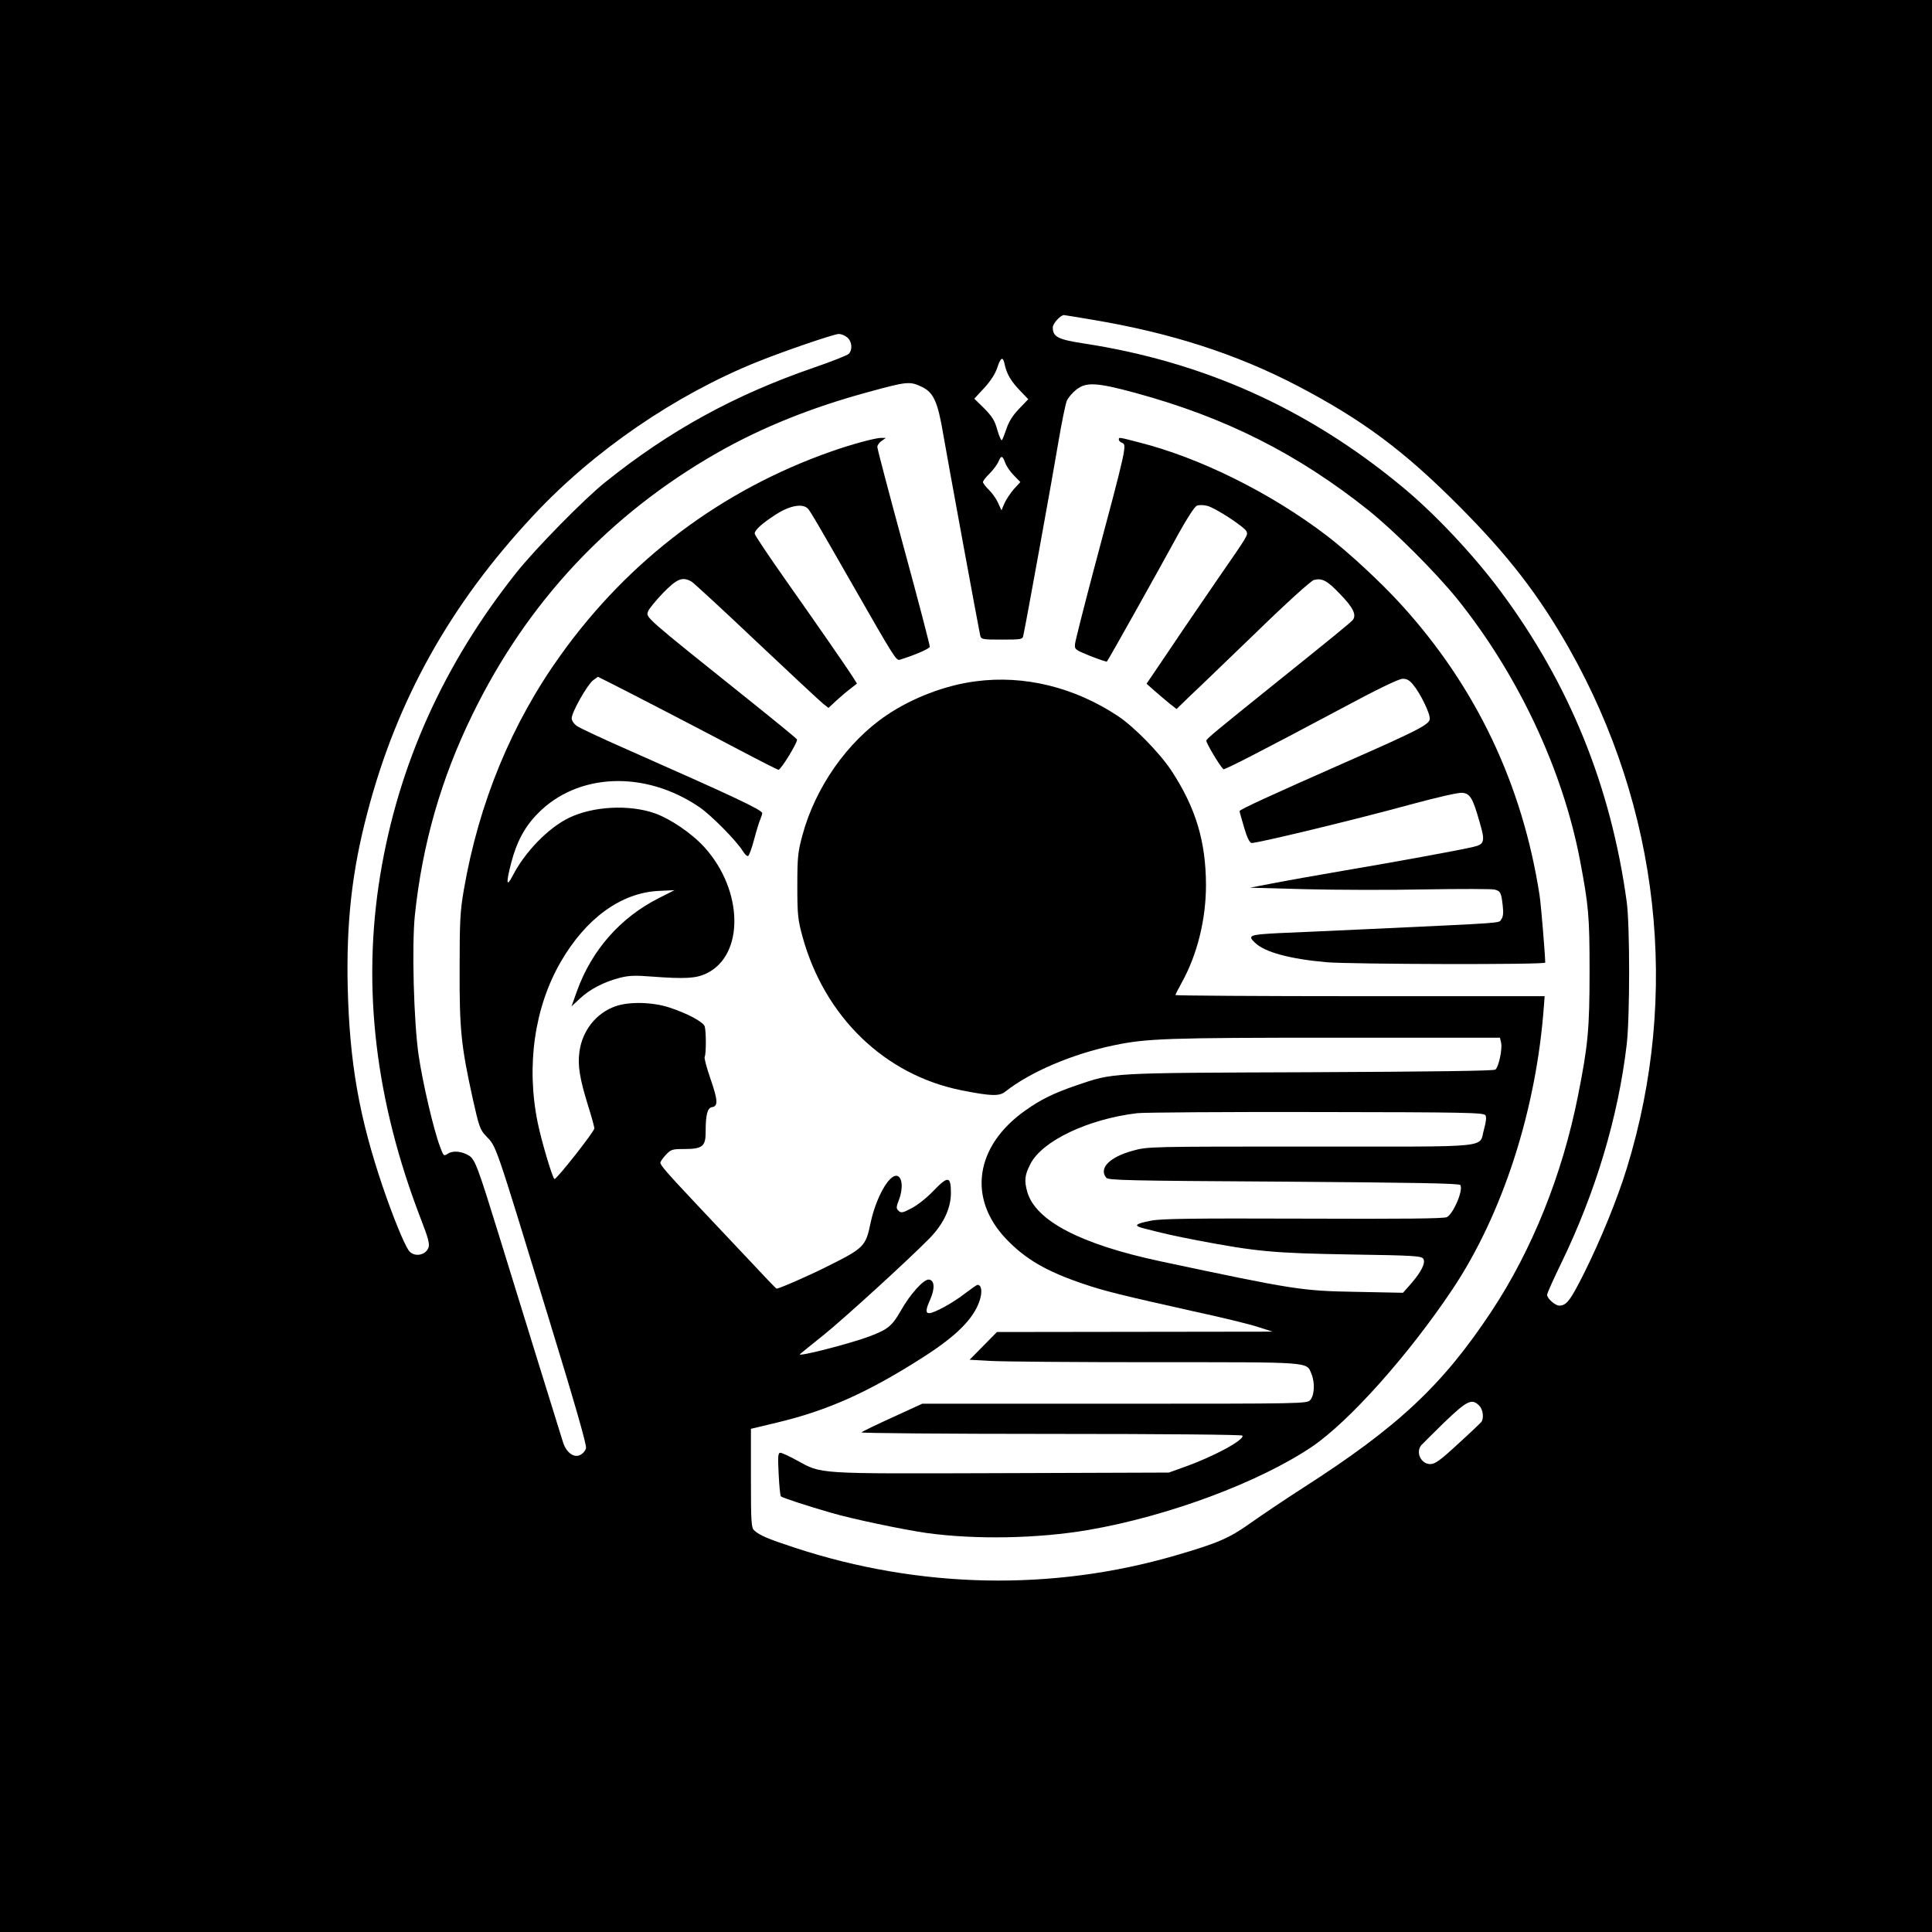 <?xml version="1.0" standalone="no"?>
<!DOCTYPE svg PUBLIC "-//W3C//DTD SVG 20010904//EN"
 "http://www.w3.org/TR/2001/REC-SVG-20010904/DTD/svg10.dtd">
<svg version="1.0" xmlns="http://www.w3.org/2000/svg"
 width="1024pt" height="1024pt" viewBox="0 0 1024 1024"
 preserveAspectRatio="xMidYMid meet">

<g transform="translate(0,1024) scale(0.1,-0.1)"
fill="#000000" stroke="none">
<path d="M0 5120 l0 -5120 5120 0 5120 0 0 5120 0 5120 -5120 0 -5120 0 0
-5120z m5792 3425 c413 -69 761 -181 1085 -350 344 -180 565 -344 858 -639
258 -259 421 -470 581 -752 480 -849 590 -1835 307 -2754 -50 -164 -141 -386
-228 -560 -72 -143 -92 -170 -131 -170 -21 0 -64 38 -64 57 0 8 33 82 74 166
183 377 303 777 348 1162 17 146 17 630 0 755 -84 612 -302 1152 -667 1644
-142 192 -353 417 -529 561 -498 411 -1049 658 -1684 755 -136 21 -162 35
-162 85 0 20 41 65 59 65 3 0 72 -11 153 -25z m-1302 -93 c26 -21 30 -66 8
-88 -7 -7 -90 -40 -183 -72 -421 -145 -764 -333 -1105 -606 -111 -88 -373
-355 -473 -481 -385 -484 -626 -1019 -722 -1605 -97 -593 -26 -1195 216 -1822
39 -100 47 -132 40 -151 -17 -44 -81 -51 -106 -13 -26 39 -83 180 -135 332
-126 370 -177 659 -187 1059 -8 341 22 616 103 923 156 600 440 1109 882 1581
319 342 750 637 1183 812 141 57 410 149 435 149 12 0 32 -8 44 -18z m835
-144 c11 -51 34 -89 81 -138 l44 -46 -49 -51 c-33 -34 -54 -68 -66 -104 -10
-30 -21 -58 -25 -62 -3 -4 -14 20 -24 54 -13 49 -27 71 -69 114 l-53 52 52 56
c33 36 58 74 69 106 19 59 31 64 40 19z m-438 -119 c61 -29 84 -81 112 -249
24 -139 187 -1027 196 -1067 5 -22 10 -23 115 -23 106 0 110 1 114 23 15 67
160 869 186 1026 17 101 37 198 44 216 8 18 31 45 52 61 52 40 108 37 314 -19
477 -130 859 -323 1235 -623 139 -112 354 -327 469 -469 322 -401 558 -903
650 -1383 46 -243 51 -296 51 -587 0 -309 -8 -394 -61 -661 -83 -420 -244
-820 -460 -1146 -259 -391 -495 -612 -1001 -936 -92 -59 -215 -142 -273 -183
-113 -81 -175 -108 -399 -173 -655 -191 -1357 -176 -2016 40 -146 48 -188 66
-217 92 -16 14 -18 40 -18 277 l0 262 138 33 c269 64 485 161 777 348 175 112
264 202 296 295 17 49 12 87 -10 87 -4 0 -34 -21 -67 -46 -62 -49 -163 -104
-189 -104 -20 0 -19 19 6 74 25 58 22 100 -7 104 -27 4 -100 -77 -149 -164
-46 -81 -68 -99 -161 -135 -102 -39 -393 -114 -374 -96 3 3 59 48 125 101 114
92 452 401 562 513 74 76 113 159 113 240 0 90 -15 92 -93 11 -35 -37 -86 -77
-116 -92 -47 -25 -55 -26 -69 -13 -13 13 -12 20 3 59 23 61 17 122 -12 126
-42 6 -110 -117 -138 -246 -27 -129 -33 -136 -234 -236 -93 -47 -251 -116
-265 -116 -3 0 -69 69 -147 153 -79 83 -204 217 -280 297 -156 166 -189 204
-189 218 0 5 13 24 29 41 27 29 34 31 98 31 95 0 113 14 113 88 0 94 9 130 34
134 33 5 31 37 -9 152 -20 58 -34 110 -30 115 8 14 8 135 0 161 -8 24 -92 69
-190 101 -88 28 -209 31 -282 6 -103 -36 -177 -129 -192 -242 -10 -72 2 -143
44 -279 19 -60 35 -117 35 -127 0 -16 -197 -267 -211 -268 -9 -1 -68 196 -89
298 -62 303 -17 613 122 853 133 230 319 366 518 376 l85 4 -83 -42 c-202
-102 -354 -273 -433 -490 l-30 -84 45 42 c54 50 126 87 209 109 50 13 83 14
172 7 175 -13 233 -10 288 16 203 96 198 440 -9 669 -67 74 -180 151 -265 181
-136 47 -327 37 -454 -25 -109 -53 -233 -180 -298 -307 -33 -64 -36 -39 -7 71
28 108 71 189 139 258 211 217 569 232 858 35 62 -42 200 -182 230 -233 10
-16 22 -28 28 -26 5 2 20 41 32 88 12 46 27 94 33 107 5 13 10 27 10 32 0 17
-147 86 -690 326 -146 64 -277 125 -292 136 -16 11 -28 29 -28 41 0 32 83 178
113 201 l26 19 68 -34 c117 -59 480 -247 684 -355 108 -57 201 -104 205 -104
14 1 105 150 98 161 -3 6 -117 99 -252 207 -567 454 -548 438 -537 472 4 12
39 55 78 96 76 78 104 89 153 61 11 -7 167 -150 345 -319 178 -168 337 -316
352 -328 l28 -22 42 39 c23 21 57 50 76 64 l33 26 -18 29 c-36 57 -200 293
-360 520 -90 128 -164 238 -164 246 0 19 40 55 115 103 72 46 140 58 167 29
17 -20 43 -65 240 -409 214 -374 228 -397 246 -392 81 25 157 58 160 69 1 7
-61 245 -138 527 -77 283 -140 522 -140 532 0 9 10 24 23 32 l22 16 -25 0
c-28 1 -161 -35 -265 -72 -580 -204 -1070 -572 -1432 -1077 -261 -363 -435
-784 -515 -1248 -19 -111 -22 -164 -22 -417 -1 -324 8 -408 70 -690 32 -144
39 -164 69 -195 58 -62 41 -12 335 -973 139 -453 200 -666 196 -683 -4 -14
-18 -30 -32 -36 -33 -16 -73 14 -90 68 -23 72 -231 745 -338 1092 -114 369
-128 406 -160 427 -37 23 -85 28 -111 11 -23 -15 -24 -15 -43 37 -34 90 -91
335 -113 482 -26 178 -37 582 -20 746 40 377 139 723 306 1064 291 596 726
1060 1300 1387 234 133 497 239 800 321 204 56 218 57 282 26z m441 -402 c6
-18 27 -48 46 -67 l34 -35 -34 -37 c-18 -21 -41 -55 -50 -75 l-16 -38 -18 40
c-10 22 -32 53 -49 69 -17 17 -31 35 -31 41 0 6 15 26 34 44 19 19 40 47 47
62 15 37 22 36 37 -4z m2512 -4997 c20 -20 26 -65 12 -86 -4 -5 -59 -58 -124
-117 -94 -87 -122 -107 -147 -107 -49 0 -79 62 -48 100 7 8 63 63 124 123 119
114 144 126 183 87z"/>
<path d="M5930 7910 c0 -6 7 -13 15 -16 29 -12 31 -5 -154 -697 -49 -186 -91
-352 -93 -369 -3 -30 -1 -32 81 -65 46 -18 86 -32 88 -29 6 5 273 482 381 680
46 83 84 141 96 146 11 4 35 4 54 -1 41 -9 200 -113 209 -136 8 -20 7 -21
-148 -245 -69 -101 -184 -268 -254 -373 l-128 -189 44 -39 c24 -21 60 -51 79
-67 l36 -28 69 67 c39 36 197 189 352 338 164 160 292 275 307 279 44 11 70
-3 138 -74 70 -72 89 -111 68 -138 -13 -15 -102 -88 -421 -344 -302 -243 -351
-283 -355 -295 -4 -9 68 -130 90 -152 5 -5 189 89 630 324 180 97 300 155 319
155 23 1 37 -7 56 -30 39 -46 93 -157 89 -184 -4 -29 -68 -62 -448 -229 -392
-173 -560 -250 -560 -258 0 -4 11 -43 24 -87 15 -52 29 -80 39 -82 21 -4 548
123 847 205 137 37 250 63 270 61 42 -4 56 -27 93 -158 29 -98 25 -115 -31
-128 -64 -16 -425 -82 -692 -127 -140 -24 -309 -54 -375 -67 l-120 -23 295 -8
c162 -4 448 -5 635 -1 187 3 352 3 367 -1 31 -8 35 -16 43 -87 4 -37 2 -58 -8
-71 -14 -21 31 -17 -717 -52 -179 -8 -389 -18 -467 -21 -151 -8 -163 -12 -120
-52 52 -49 184 -85 378 -102 131 -11 1159 -14 1159 -2 -1 50 -22 304 -30 357
-91 588 -337 1105 -733 1540 -109 120 -281 279 -395 366 -295 225 -670 412
-994 494 -111 29 -108 28 -108 15z"/>
<path d="M5172 6629 c-159 -20 -338 -88 -473 -180 -208 -140 -378 -383 -446
-636 -24 -88 -27 -116 -27 -268 0 -154 3 -179 27 -268 117 -427 437 -735 844
-816 156 -31 200 -32 231 -7 133 105 356 200 577 246 174 36 280 40 1171 40
l874 0 6 -26 c8 -31 -12 -128 -30 -143 -8 -7 -337 -11 -986 -14 -1078 -4
-1034 -2 -1236 -70 -119 -41 -189 -75 -270 -133 -266 -188 -307 -466 -100
-682 102 -106 211 -170 406 -236 110 -38 213 -63 585 -146 149 -32 304 -70
345 -84 l75 -24 -730 -1 -731 -1 -72 -73 -73 -74 107 -6 c59 -4 451 -7 871 -7
842 0 807 3 834 -62 19 -46 16 -113 -6 -138 -18 -20 -31 -20 -1038 -20 l-1019
0 -157 -72 c-86 -39 -160 -75 -165 -80 -6 -4 445 -8 1001 -8 619 0 1014 -4
1018 -9 13 -22 -155 -113 -315 -169 l-75 -27 -888 -3 c-994 -3 -948 -6 -1084
68 -40 22 -79 40 -87 40 -12 0 -14 -17 -9 -112 3 -62 8 -116 12 -119 6 -7 147
-53 266 -87 112 -33 380 -89 505 -107 259 -36 591 -30 859 16 424 73 906 253
1186 442 197 134 512 487 743 833 267 400 445 952 485 1502 l4 52 -978 0
c-539 0 -979 3 -979 6 0 3 15 33 34 67 82 148 128 334 128 517 -1 231 -54 408
-183 605 -62 94 -199 234 -284 290 -231 153 -497 218 -753 184z m2701 -2300
c6 -10 4 -33 -7 -73 -30 -103 67 -93 -917 -93 -863 0 -864 0 -945 -22 -124
-34 -181 -93 -141 -143 11 -14 112 -16 941 -21 695 -5 931 -9 936 -18 17 -26
-36 -151 -71 -170 -16 -8 -224 -10 -763 -8 -582 2 -755 0 -806 -11 -82 -16
-93 -26 -44 -39 119 -31 171 -42 289 -65 317 -60 402 -68 814 -75 340 -5 375
-8 385 -23 13 -22 -11 -70 -68 -135 l-40 -45 -250 5 c-286 5 -326 11 -1036
162 -422 90 -660 214 -705 367 -17 60 -14 90 16 148 62 123 306 239 567 270
37 4 465 7 951 6 789 -1 885 -3 894 -17z"/>
</g>
</svg>
